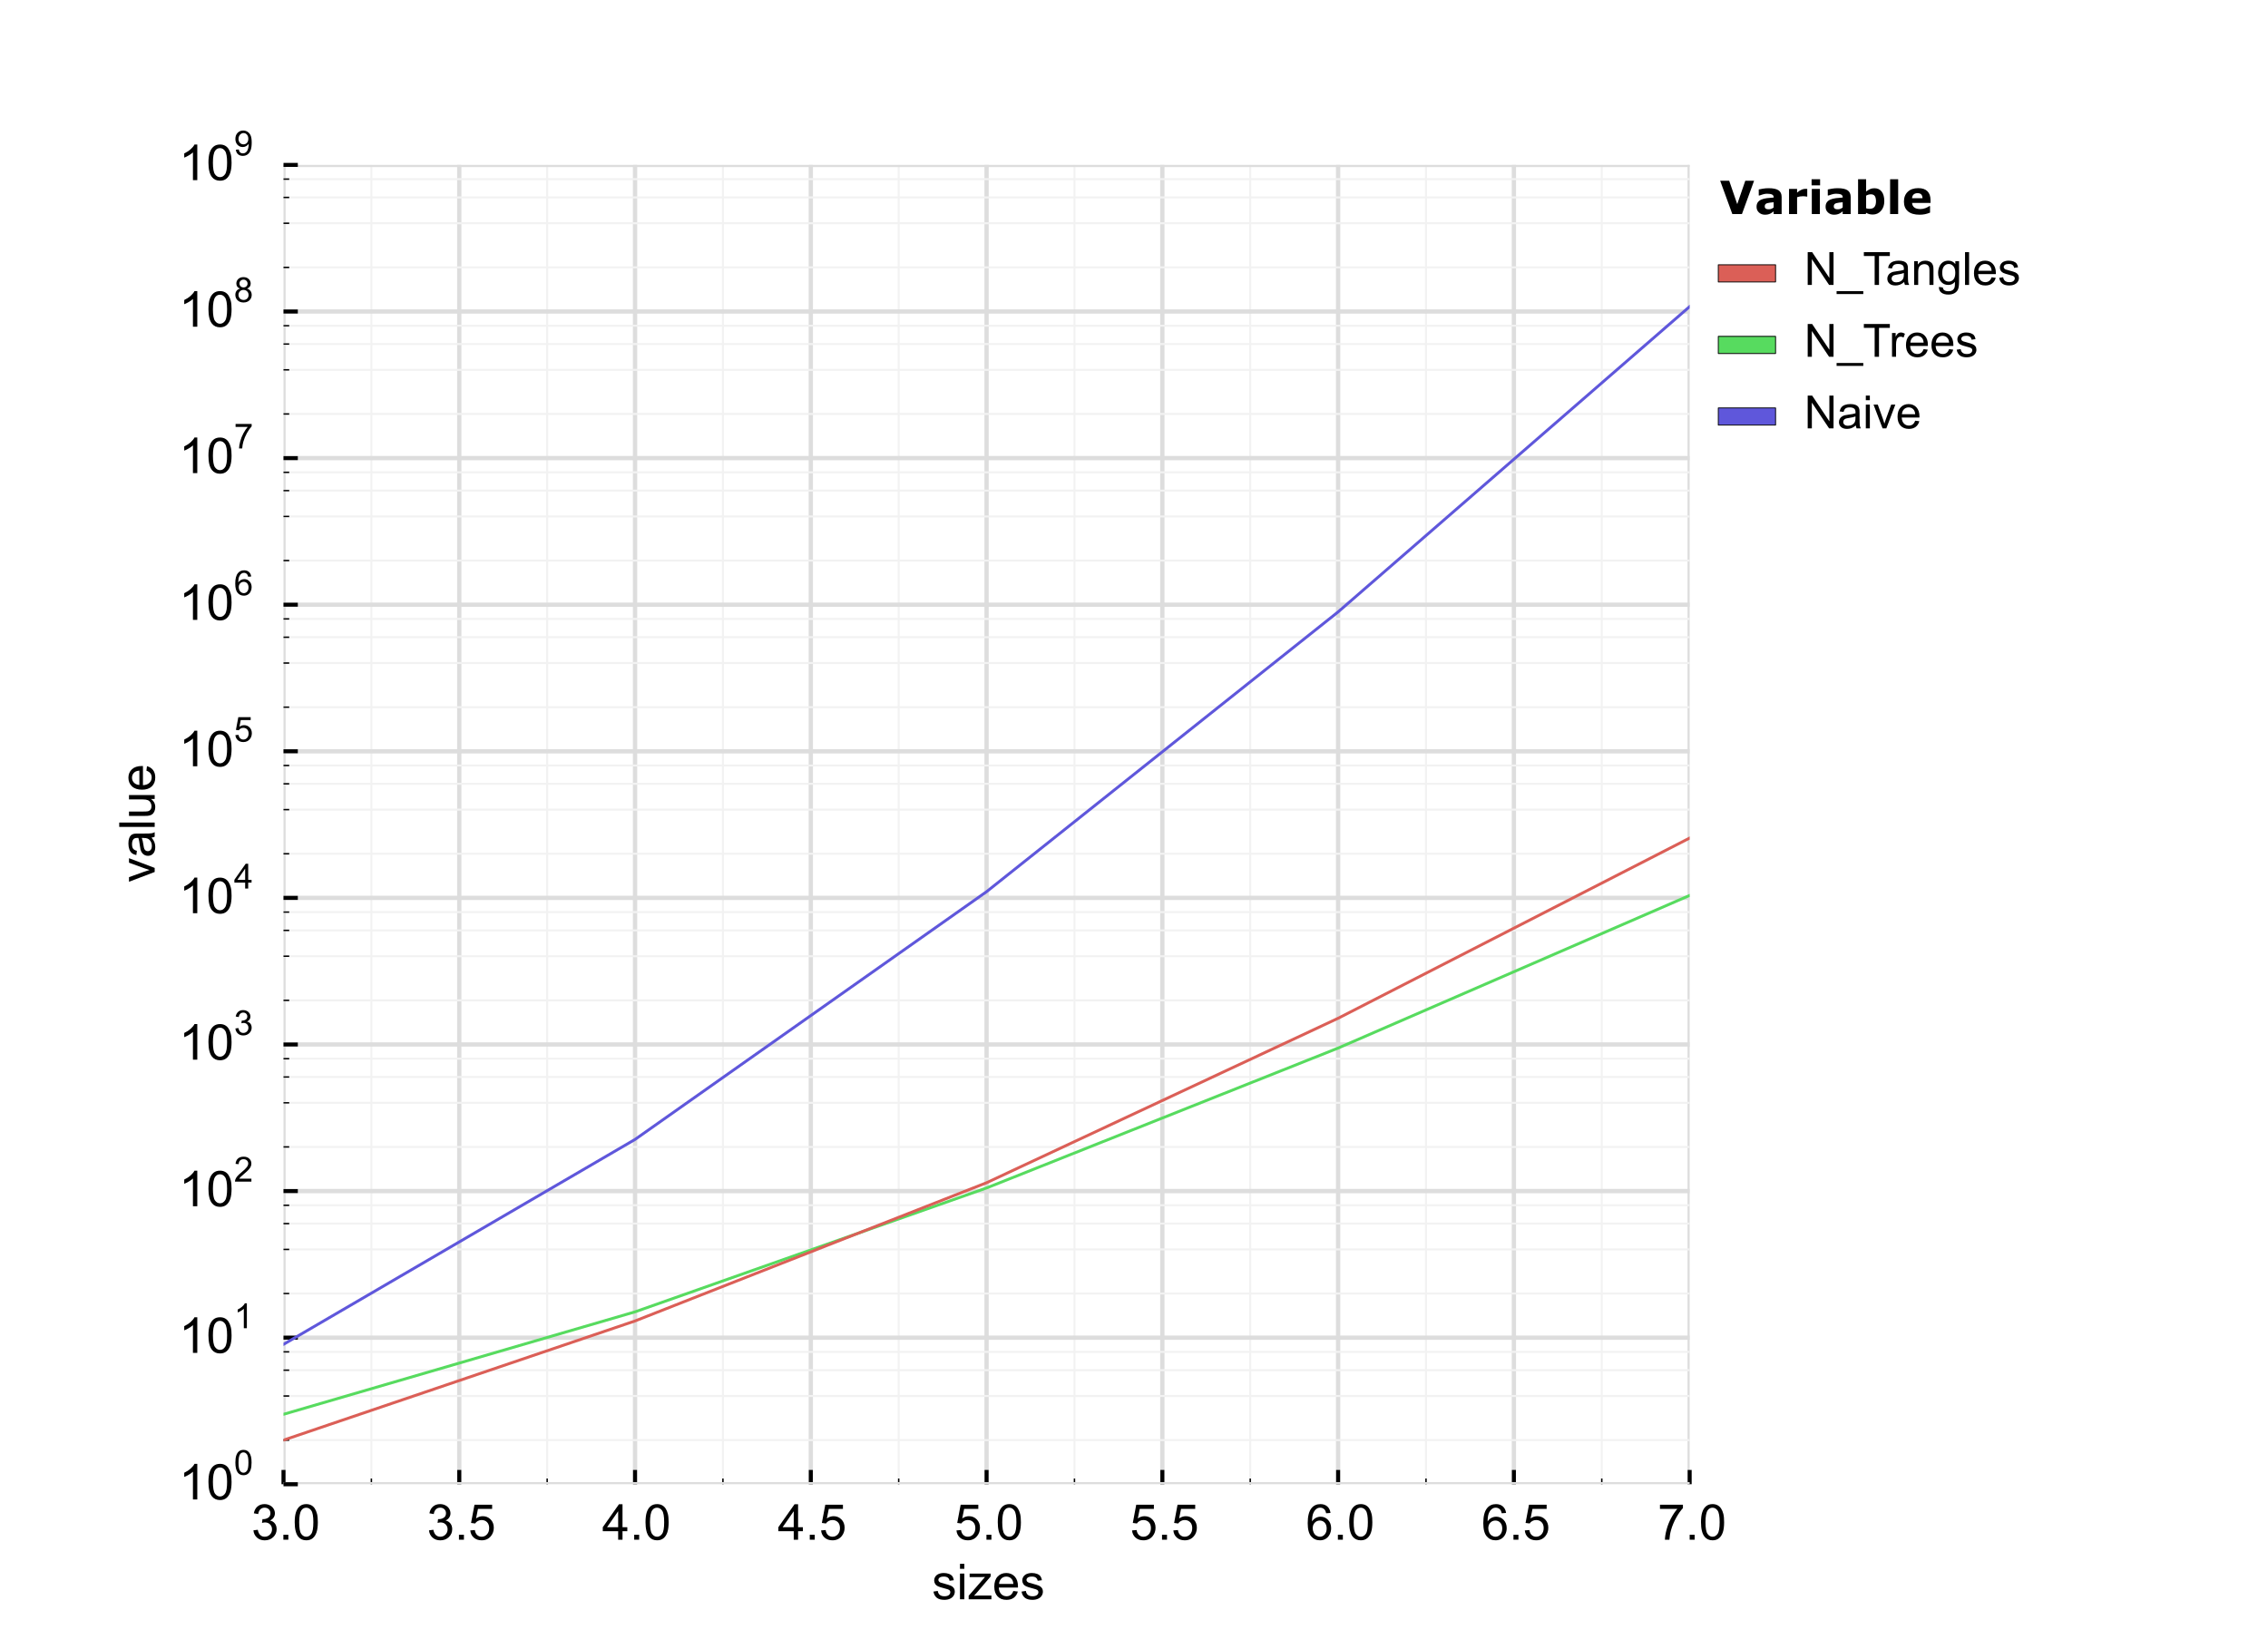 <?xml version="1.0" encoding="utf-8" standalone="no"?>
<!DOCTYPE svg PUBLIC "-//W3C//DTD SVG 1.1//EN"
  "http://www.w3.org/Graphics/SVG/1.1/DTD/svg11.dtd">
<!-- Created with matplotlib (http://matplotlib.org/) -->
<svg height="576pt" version="1.1" viewBox="0 0 792 576" width="792pt" xmlns="http://www.w3.org/2000/svg" xmlns:xlink="http://www.w3.org/1999/xlink">
 <defs>
  <style type="text/css">
*{stroke-linecap:butt;stroke-linejoin:round;}
  </style>
 </defs>
 <g id="figure_1">
  <g id="patch_1">
   <path d="
M0 576
L792 576
L792 0
L0 0
z
" style="fill:#ffffff;"/>
  </g>
  <g id="axes_1">
   <g id="patch_2">
    <path d="
M99 518.4
L590.04 518.4
L590.04 57.6
L99 57.6
z
" style="fill:#ffffff;"/>
   </g>
   <g id="matplotlib.axis_1">
    <g id="xtick_1">
     <g id="line2d_1">
      <path clip-path="url(#pfeb518cb43)" d="
M99 518.4
L99 57.6" style="fill:none;stroke:#dddddd;stroke-linecap:square;stroke-width:1.5;"/>
     </g>
     <g id="line2d_2">
      <defs>
       <path d="
M0 0
L0 -5" id="m1727c44048" style="stroke:#000000;stroke-width:1.4;"/>
      </defs>
      <g>
       <use style="stroke:#000000;stroke-width:1.4;" x="99.0" xlink:href="#m1727c44048" y="518.4"/>
      </g>
     </g>
     <g id="text_1">
      <!-- 3.0 -->
      <defs>
       <path d="
M4.156 35.297
Q4.156 48 6.766 55.734
Q9.375 63.484 14.516 67.672
Q19.672 71.875 27.484 71.875
Q33.25 71.875 37.594 69.547
Q41.938 67.234 44.766 62.859
Q47.609 58.5 49.219 52.219
Q50.828 45.953 50.828 35.297
Q50.828 22.703 48.234 14.969
Q45.656 7.234 40.5 3
Q35.359 -1.219 27.484 -1.219
Q17.141 -1.219 11.234 6.203
Q4.156 15.141 4.156 35.297
M13.188 35.297
Q13.188 17.672 17.312 11.828
Q21.438 6 27.484 6
Q33.547 6 37.672 11.859
Q41.797 17.719 41.797 35.297
Q41.797 52.984 37.672 58.781
Q33.547 64.594 27.391 64.594
Q21.344 64.594 17.719 59.469
Q13.188 52.938 13.188 35.297" id="ArialMT-30"/>
       <path d="
M9.078 0
L9.078 10.016
L19.094 10.016
L19.094 0
z
" id="ArialMT-2e"/>
       <path d="
M4.203 18.891
L12.984 20.062
Q14.5 12.594 18.141 9.297
Q21.781 6 27 6
Q33.203 6 37.469 10.297
Q41.75 14.594 41.75 20.953
Q41.75 27 37.797 30.922
Q33.844 34.859 27.734 34.859
Q25.25 34.859 21.531 33.891
L22.516 41.609
Q23.391 41.5 23.922 41.5
Q29.547 41.5 34.031 44.422
Q38.531 47.359 38.531 53.469
Q38.531 58.297 35.25 61.469
Q31.984 64.656 26.812 64.656
Q21.688 64.656 18.266 61.422
Q14.844 58.203 13.875 51.766
L5.078 53.328
Q6.688 62.156 12.391 67.016
Q18.109 71.875 26.609 71.875
Q32.469 71.875 37.391 69.359
Q42.328 66.844 44.938 62.5
Q47.562 58.156 47.562 53.266
Q47.562 48.641 45.062 44.828
Q42.578 41.016 37.703 38.766
Q44.047 37.312 47.562 32.688
Q51.078 28.078 51.078 21.141
Q51.078 11.766 44.234 5.25
Q37.406 -1.266 26.953 -1.266
Q17.531 -1.266 11.297 4.344
Q5.078 9.969 4.203 18.891" id="ArialMT-33"/>
      </defs>
      <g transform="translate(87.767 537.769)scale(0.173 -0.173)">
       <use xlink:href="#ArialMT-33"/>
       <use x="55.615" xlink:href="#ArialMT-2e"/>
       <use x="83.398" xlink:href="#ArialMT-30"/>
      </g>
     </g>
    </g>
    <g id="xtick_2">
     <g id="line2d_3">
      <path clip-path="url(#pfeb518cb43)" d="
M160.38 518.4
L160.38 57.6" style="fill:none;stroke:#dddddd;stroke-linecap:square;stroke-width:1.5;"/>
     </g>
     <g id="line2d_4">
      <g>
       <use style="stroke:#000000;stroke-width:1.4;" x="160.38" xlink:href="#m1727c44048" y="518.4"/>
      </g>
     </g>
     <g id="text_2">
      <!-- 3.5 -->
      <defs>
       <path d="
M4.156 18.75
L13.375 19.531
Q14.406 12.797 18.141 9.391
Q21.875 6 27.156 6
Q33.5 6 37.891 10.781
Q42.281 15.578 42.281 23.484
Q42.281 31 38.062 35.344
Q33.844 39.703 27 39.703
Q22.75 39.703 19.328 37.766
Q15.922 35.844 13.969 32.766
L5.719 33.844
L12.641 70.609
L48.25 70.609
L48.25 62.203
L19.672 62.203
L15.828 42.969
Q22.266 47.469 29.344 47.469
Q38.719 47.469 45.156 40.969
Q51.609 34.469 51.609 24.266
Q51.609 14.547 45.953 7.469
Q39.062 -1.219 27.156 -1.219
Q17.391 -1.219 11.203 4.25
Q5.031 9.719 4.156 18.75" id="ArialMT-35"/>
      </defs>
      <g transform="translate(149.079 537.769)scale(0.173 -0.173)">
       <use xlink:href="#ArialMT-33"/>
       <use x="55.615" xlink:href="#ArialMT-2e"/>
       <use x="83.398" xlink:href="#ArialMT-35"/>
      </g>
     </g>
    </g>
    <g id="xtick_3">
     <g id="line2d_5">
      <path clip-path="url(#pfeb518cb43)" d="
M221.76 518.4
L221.76 57.6" style="fill:none;stroke:#dddddd;stroke-linecap:square;stroke-width:1.5;"/>
     </g>
     <g id="line2d_6">
      <g>
       <use style="stroke:#000000;stroke-width:1.4;" x="221.76" xlink:href="#m1727c44048" y="518.4"/>
      </g>
     </g>
     <g id="text_3">
      <!-- 4.0 -->
      <defs>
       <path d="
M32.328 0
L32.328 17.141
L1.266 17.141
L1.266 25.203
L33.938 71.578
L41.109 71.578
L41.109 25.203
L50.781 25.203
L50.781 17.141
L41.109 17.141
L41.109 0
z

M32.328 25.203
L32.328 57.469
L9.906 25.203
z
" id="ArialMT-34"/>
      </defs>
      <g transform="translate(210.273 537.769)scale(0.173 -0.173)">
       <use xlink:href="#ArialMT-34"/>
       <use x="55.615" xlink:href="#ArialMT-2e"/>
       <use x="83.398" xlink:href="#ArialMT-30"/>
      </g>
     </g>
    </g>
    <g id="xtick_4">
     <g id="line2d_7">
      <path clip-path="url(#pfeb518cb43)" d="
M283.14 518.4
L283.14 57.6" style="fill:none;stroke:#dddddd;stroke-linecap:square;stroke-width:1.5;"/>
     </g>
     <g id="line2d_8">
      <g>
       <use style="stroke:#000000;stroke-width:1.4;" x="283.14" xlink:href="#m1727c44048" y="518.4"/>
      </g>
     </g>
     <g id="text_4">
      <!-- 4.5 -->
      <g transform="translate(271.585 537.769)scale(0.173 -0.173)">
       <use xlink:href="#ArialMT-34"/>
       <use x="55.615" xlink:href="#ArialMT-2e"/>
       <use x="83.398" xlink:href="#ArialMT-35"/>
      </g>
     </g>
    </g>
    <g id="xtick_5">
     <g id="line2d_9">
      <path clip-path="url(#pfeb518cb43)" d="
M344.52 518.4
L344.52 57.6" style="fill:none;stroke:#dddddd;stroke-linecap:square;stroke-width:1.5;"/>
     </g>
     <g id="line2d_10">
      <g>
       <use style="stroke:#000000;stroke-width:1.4;" x="344.52" xlink:href="#m1727c44048" y="518.4"/>
      </g>
     </g>
     <g id="text_5">
      <!-- 5.0 -->
      <g transform="translate(333.283 537.769)scale(0.173 -0.173)">
       <use xlink:href="#ArialMT-35"/>
       <use x="55.615" xlink:href="#ArialMT-2e"/>
       <use x="83.398" xlink:href="#ArialMT-30"/>
      </g>
     </g>
    </g>
    <g id="xtick_6">
     <g id="line2d_11">
      <path clip-path="url(#pfeb518cb43)" d="
M405.9 518.4
L405.9 57.6" style="fill:none;stroke:#dddddd;stroke-linecap:square;stroke-width:1.5;"/>
     </g>
     <g id="line2d_12">
      <g>
       <use style="stroke:#000000;stroke-width:1.4;" x="405.9" xlink:href="#m1727c44048" y="518.4"/>
      </g>
     </g>
     <g id="text_6">
      <!-- 5.5 -->
      <g transform="translate(394.595 537.769)scale(0.173 -0.173)">
       <use xlink:href="#ArialMT-35"/>
       <use x="55.615" xlink:href="#ArialMT-2e"/>
       <use x="83.398" xlink:href="#ArialMT-35"/>
      </g>
     </g>
    </g>
    <g id="xtick_7">
     <g id="line2d_13">
      <path clip-path="url(#pfeb518cb43)" d="
M467.28 518.4
L467.28 57.6" style="fill:none;stroke:#dddddd;stroke-linecap:square;stroke-width:1.5;"/>
     </g>
     <g id="line2d_14">
      <g>
       <use style="stroke:#000000;stroke-width:1.4;" x="467.28" xlink:href="#m1727c44048" y="518.4"/>
      </g>
     </g>
     <g id="text_7">
      <!-- 6.0 -->
      <defs>
       <path d="
M49.75 54.047
L41.016 53.375
Q39.844 58.547 37.703 60.891
Q34.125 64.656 28.906 64.656
Q24.703 64.656 21.531 62.312
Q17.391 59.281 14.984 53.469
Q12.594 47.656 12.5 36.922
Q15.672 41.75 20.266 44.094
Q24.859 46.438 29.891 46.438
Q38.672 46.438 44.844 39.969
Q51.031 33.5 51.031 23.25
Q51.031 16.5 48.125 10.719
Q45.219 4.938 40.141 1.859
Q35.062 -1.219 28.609 -1.219
Q17.625 -1.219 10.688 6.859
Q3.766 14.938 3.766 33.5
Q3.766 54.25 11.422 63.672
Q18.109 71.875 29.438 71.875
Q37.891 71.875 43.281 67.141
Q48.688 62.406 49.75 54.047
M13.875 23.188
Q13.875 18.656 15.797 14.5
Q17.719 10.359 21.188 8.172
Q24.656 6 28.469 6
Q34.031 6 38.031 10.484
Q42.047 14.984 42.047 22.703
Q42.047 30.125 38.078 34.391
Q34.125 38.672 28.125 38.672
Q22.172 38.672 18.016 34.391
Q13.875 30.125 13.875 23.188" id="ArialMT-36"/>
      </defs>
      <g transform="translate(456.009 537.769)scale(0.173 -0.173)">
       <use xlink:href="#ArialMT-36"/>
       <use x="55.615" xlink:href="#ArialMT-2e"/>
       <use x="83.398" xlink:href="#ArialMT-30"/>
      </g>
     </g>
    </g>
    <g id="xtick_8">
     <g id="line2d_15">
      <path clip-path="url(#pfeb518cb43)" d="
M528.66 518.4
L528.66 57.6" style="fill:none;stroke:#dddddd;stroke-linecap:square;stroke-width:1.5;"/>
     </g>
     <g id="line2d_16">
      <g>
       <use style="stroke:#000000;stroke-width:1.4;" x="528.66" xlink:href="#m1727c44048" y="518.4"/>
      </g>
     </g>
     <g id="text_8">
      <!-- 6.5 -->
      <g transform="translate(517.321 537.769)scale(0.173 -0.173)">
       <use xlink:href="#ArialMT-36"/>
       <use x="55.615" xlink:href="#ArialMT-2e"/>
       <use x="83.398" xlink:href="#ArialMT-35"/>
      </g>
     </g>
    </g>
    <g id="xtick_9">
     <g id="line2d_17">
      <path clip-path="url(#pfeb518cb43)" d="
M590.04 518.4
L590.04 57.6" style="fill:none;stroke:#dddddd;stroke-linecap:square;stroke-width:1.5;"/>
     </g>
     <g id="line2d_18">
      <g>
       <use style="stroke:#000000;stroke-width:1.4;" x="590.04" xlink:href="#m1727c44048" y="518.4"/>
      </g>
     </g>
     <g id="text_9">
      <!-- 7.0 -->
      <defs>
       <path d="
M4.734 62.203
L4.734 70.656
L51.078 70.656
L51.078 63.812
Q44.234 56.547 37.516 44.484
Q30.812 32.422 27.156 19.672
Q24.516 10.688 23.781 0
L14.75 0
Q14.891 8.453 18.062 20.406
Q21.234 32.375 27.172 43.484
Q33.109 54.594 39.797 62.203
z
" id="ArialMT-37"/>
      </defs>
      <g transform="translate(578.853 537.769)scale(0.173 -0.173)">
       <use xlink:href="#ArialMT-37"/>
       <use x="55.615" xlink:href="#ArialMT-2e"/>
       <use x="83.398" xlink:href="#ArialMT-30"/>
      </g>
     </g>
    </g>
    <g id="xtick_10">
     <g id="line2d_19">
      <path clip-path="url(#pfeb518cb43)" d="
M129.69 518.4
L129.69 57.6" style="fill:none;stroke:#f2f2f2;stroke-linecap:square;stroke-width:0.7;"/>
     </g>
     <g id="line2d_20">
      <defs>
       <path d="
M0 0
L0 -2" id="m177f7580d0" style="stroke:#000000;stroke-width:0.5;"/>
      </defs>
      <g>
       <use style="stroke:#000000;stroke-width:0.5;" x="129.69" xlink:href="#m177f7580d0" y="518.4"/>
      </g>
     </g>
    </g>
    <g id="xtick_11">
     <g id="line2d_21">
      <path clip-path="url(#pfeb518cb43)" d="
M191.07 518.4
L191.07 57.6" style="fill:none;stroke:#f2f2f2;stroke-linecap:square;stroke-width:0.7;"/>
     </g>
     <g id="line2d_22">
      <g>
       <use style="stroke:#000000;stroke-width:0.5;" x="191.07" xlink:href="#m177f7580d0" y="518.4"/>
      </g>
     </g>
    </g>
    <g id="xtick_12">
     <g id="line2d_23">
      <path clip-path="url(#pfeb518cb43)" d="
M252.45 518.4
L252.45 57.6" style="fill:none;stroke:#f2f2f2;stroke-linecap:square;stroke-width:0.7;"/>
     </g>
     <g id="line2d_24">
      <g>
       <use style="stroke:#000000;stroke-width:0.5;" x="252.45" xlink:href="#m177f7580d0" y="518.4"/>
      </g>
     </g>
    </g>
    <g id="xtick_13">
     <g id="line2d_25">
      <path clip-path="url(#pfeb518cb43)" d="
M313.83 518.4
L313.83 57.6" style="fill:none;stroke:#f2f2f2;stroke-linecap:square;stroke-width:0.7;"/>
     </g>
     <g id="line2d_26">
      <g>
       <use style="stroke:#000000;stroke-width:0.5;" x="313.83" xlink:href="#m177f7580d0" y="518.4"/>
      </g>
     </g>
    </g>
    <g id="xtick_14">
     <g id="line2d_27">
      <path clip-path="url(#pfeb518cb43)" d="
M375.21 518.4
L375.21 57.6" style="fill:none;stroke:#f2f2f2;stroke-linecap:square;stroke-width:0.7;"/>
     </g>
     <g id="line2d_28">
      <g>
       <use style="stroke:#000000;stroke-width:0.5;" x="375.21" xlink:href="#m177f7580d0" y="518.4"/>
      </g>
     </g>
    </g>
    <g id="xtick_15">
     <g id="line2d_29">
      <path clip-path="url(#pfeb518cb43)" d="
M436.59 518.4
L436.59 57.6" style="fill:none;stroke:#f2f2f2;stroke-linecap:square;stroke-width:0.7;"/>
     </g>
     <g id="line2d_30">
      <g>
       <use style="stroke:#000000;stroke-width:0.5;" x="436.59" xlink:href="#m177f7580d0" y="518.4"/>
      </g>
     </g>
    </g>
    <g id="xtick_16">
     <g id="line2d_31">
      <path clip-path="url(#pfeb518cb43)" d="
M497.97 518.4
L497.97 57.6" style="fill:none;stroke:#f2f2f2;stroke-linecap:square;stroke-width:0.7;"/>
     </g>
     <g id="line2d_32">
      <g>
       <use style="stroke:#000000;stroke-width:0.5;" x="497.97" xlink:href="#m177f7580d0" y="518.4"/>
      </g>
     </g>
    </g>
    <g id="xtick_17">
     <g id="line2d_33">
      <path clip-path="url(#pfeb518cb43)" d="
M559.35 518.4
L559.35 57.6" style="fill:none;stroke:#f2f2f2;stroke-linecap:square;stroke-width:0.7;"/>
     </g>
     <g id="line2d_34">
      <g>
       <use style="stroke:#000000;stroke-width:0.5;" x="559.35" xlink:href="#m177f7580d0" y="518.4"/>
      </g>
     </g>
    </g>
    <g id="text_10">
     <!-- sizes -->
     <defs>
      <path d="
M6.641 61.469
L6.641 71.578
L15.438 71.578
L15.438 61.469
z

M6.641 0
L6.641 51.859
L15.438 51.859
L15.438 0
z
" id="ArialMT-69"/>
      <path d="
M1.953 0
L1.953 7.125
L34.969 45.016
Q29.344 44.734 25.047 44.734
L3.906 44.734
L3.906 51.859
L46.297 51.859
L46.297 46.047
L18.219 13.141
L12.797 7.125
Q18.703 7.562 23.875 7.562
L47.859 7.562
L47.859 0
z
" id="ArialMT-7a"/>
      <path d="
M42.094 16.703
L51.172 15.578
Q49.031 7.625 43.219 3.219
Q37.406 -1.172 28.375 -1.172
Q17 -1.172 10.328 5.828
Q3.656 12.844 3.656 25.484
Q3.656 38.578 10.391 45.797
Q17.141 53.031 27.875 53.031
Q38.281 53.031 44.875 45.953
Q51.469 38.875 51.469 26.031
Q51.469 25.25 51.422 23.688
L12.75 23.688
Q13.234 15.141 17.578 10.594
Q21.922 6.062 28.422 6.062
Q33.25 6.062 36.672 8.594
Q40.094 11.141 42.094 16.703
M13.234 30.906
L42.188 30.906
Q41.609 37.453 38.875 40.719
Q34.672 45.797 27.984 45.797
Q21.922 45.797 17.797 41.75
Q13.672 37.703 13.234 30.906" id="ArialMT-65"/>
      <path d="
M3.078 15.484
L11.766 16.844
Q12.5 11.625 15.844 8.844
Q19.188 6.062 25.203 6.062
Q31.25 6.062 34.172 8.516
Q37.109 10.984 37.109 14.312
Q37.109 17.281 34.516 19
Q32.719 20.172 25.531 21.969
Q15.875 24.422 12.141 26.203
Q8.406 27.984 6.469 31.125
Q4.547 34.281 4.547 38.094
Q4.547 41.547 6.125 44.5
Q7.719 47.469 10.453 49.422
Q12.5 50.922 16.031 51.969
Q19.578 53.031 23.641 53.031
Q29.734 53.031 34.344 51.266
Q38.969 49.516 41.156 46.5
Q43.359 43.5 44.188 38.484
L35.594 37.312
Q35.016 41.312 32.203 43.547
Q29.391 45.797 24.266 45.797
Q18.219 45.797 15.625 43.797
Q13.031 41.797 13.031 39.109
Q13.031 37.406 14.109 36.031
Q15.188 34.625 17.484 33.688
Q18.797 33.203 25.25 31.453
Q34.578 28.953 38.25 27.359
Q41.938 25.781 44.031 22.75
Q46.141 19.734 46.141 15.234
Q46.141 10.844 43.578 6.953
Q41.016 3.078 36.172 0.953
Q31.344 -1.172 25.25 -1.172
Q15.141 -1.172 9.844 3.031
Q4.547 7.234 3.078 15.484" id="ArialMT-73"/>
     </defs>
     <g transform="translate(325.435 558.572)scale(0.173 -0.173)">
      <use xlink:href="#ArialMT-73"/>
      <use x="50.0" xlink:href="#ArialMT-69"/>
      <use x="72.217" xlink:href="#ArialMT-7a"/>
      <use x="122.217" xlink:href="#ArialMT-65"/>
      <use x="177.832" xlink:href="#ArialMT-73"/>
     </g>
    </g>
   </g>
   <g id="matplotlib.axis_2">
    <g id="ytick_1">
     <g id="line2d_35">
      <path clip-path="url(#pfeb518cb43)" d="
M99 518.4
L590.04 518.4" style="fill:none;stroke:#dddddd;stroke-linecap:square;stroke-width:1.5;"/>
     </g>
     <g id="line2d_36">
      <defs>
       <path d="
M0 0
L5 0" id="m786b325348" style="stroke:#000000;stroke-width:1.4;"/>
      </defs>
      <g>
       <use style="stroke:#000000;stroke-width:1.4;" x="99.0" xlink:href="#m786b325348" y="518.4"/>
      </g>
     </g>
     <g id="text_11">
      <!-- $\mathdefault{10^{0}}$ -->
      <defs>
       <path d="
M37.25 0
L28.469 0
L28.469 56
Q25.297 52.984 20.141 49.953
Q14.984 46.922 10.891 45.406
L10.891 53.906
Q18.266 57.375 23.781 62.297
Q29.297 67.234 31.594 71.875
L37.25 71.875
z
" id="ArialMT-31"/>
      </defs>
      <g transform="translate(62.451 523.865)scale(0.173 -0.173)">
       <use transform="translate(0.0 0.906)" xlink:href="#ArialMT-31"/>
       <use transform="translate(55.615 0.906)" xlink:href="#ArialMT-30"/>
       <use transform="translate(111.23 50.688)scale(0.7)" xlink:href="#ArialMT-30"/>
      </g>
     </g>
    </g>
    <g id="ytick_2">
     <g id="line2d_37">
      <path clip-path="url(#pfeb518cb43)" d="
M99 467.2
L590.04 467.2" style="fill:none;stroke:#dddddd;stroke-linecap:square;stroke-width:1.5;"/>
     </g>
     <g id="line2d_38">
      <g>
       <use style="stroke:#000000;stroke-width:1.4;" x="99.0" xlink:href="#m786b325348" y="467.2"/>
      </g>
     </g>
     <g id="text_12">
      <!-- $\mathdefault{10^{1}}$ -->
      <g transform="translate(62.451 472.665)scale(0.173 -0.173)">
       <use transform="translate(0.0 0.906)" xlink:href="#ArialMT-31"/>
       <use transform="translate(55.615 0.906)" xlink:href="#ArialMT-30"/>
       <use transform="translate(111.23 50.688)scale(0.7)" xlink:href="#ArialMT-31"/>
      </g>
     </g>
    </g>
    <g id="ytick_3">
     <g id="line2d_39">
      <path clip-path="url(#pfeb518cb43)" d="
M99 416
L590.04 416" style="fill:none;stroke:#dddddd;stroke-linecap:square;stroke-width:1.5;"/>
     </g>
     <g id="line2d_40">
      <g>
       <use style="stroke:#000000;stroke-width:1.4;" x="99.0" xlink:href="#m786b325348" y="416.0"/>
      </g>
     </g>
     <g id="text_13">
      <!-- $\mathdefault{10^{2}}$ -->
      <defs>
       <path d="
M50.344 8.453
L50.344 0
L3.031 0
Q2.938 3.172 4.047 6.109
Q5.859 10.938 9.828 15.625
Q13.812 20.312 21.344 26.469
Q33.016 36.031 37.109 41.625
Q41.219 47.219 41.219 52.203
Q41.219 57.422 37.469 61
Q33.734 64.594 27.734 64.594
Q21.391 64.594 17.578 60.781
Q13.766 56.984 13.719 50.25
L4.688 51.172
Q5.609 61.281 11.656 66.578
Q17.719 71.875 27.938 71.875
Q38.234 71.875 44.234 66.156
Q50.25 60.453 50.25 52
Q50.25 47.703 48.484 43.547
Q46.734 39.406 42.656 34.812
Q38.578 30.219 29.109 22.219
Q21.188 15.578 18.938 13.203
Q16.703 10.844 15.234 8.453
z
" id="ArialMT-32"/>
      </defs>
      <g transform="translate(62.451 421.465)scale(0.173 -0.173)">
       <use transform="translate(0.0 0.906)" xlink:href="#ArialMT-31"/>
       <use transform="translate(55.615 0.906)" xlink:href="#ArialMT-30"/>
       <use transform="translate(111.23 50.688)scale(0.7)" xlink:href="#ArialMT-32"/>
      </g>
     </g>
    </g>
    <g id="ytick_4">
     <g id="line2d_41">
      <path clip-path="url(#pfeb518cb43)" d="
M99 364.8
L590.04 364.8" style="fill:none;stroke:#dddddd;stroke-linecap:square;stroke-width:1.5;"/>
     </g>
     <g id="line2d_42">
      <g>
       <use style="stroke:#000000;stroke-width:1.4;" x="99.0" xlink:href="#m786b325348" y="364.8"/>
      </g>
     </g>
     <g id="text_14">
      <!-- $\mathdefault{10^{3}}$ -->
      <g transform="translate(62.451 370.265)scale(0.173 -0.173)">
       <use transform="translate(0.0 0.906)" xlink:href="#ArialMT-31"/>
       <use transform="translate(55.615 0.906)" xlink:href="#ArialMT-30"/>
       <use transform="translate(111.23 50.688)scale(0.7)" xlink:href="#ArialMT-33"/>
      </g>
     </g>
    </g>
    <g id="ytick_5">
     <g id="line2d_43">
      <path clip-path="url(#pfeb518cb43)" d="
M99 313.6
L590.04 313.6" style="fill:none;stroke:#dddddd;stroke-linecap:square;stroke-width:1.5;"/>
     </g>
     <g id="line2d_44">
      <g>
       <use style="stroke:#000000;stroke-width:1.4;" x="99.0" xlink:href="#m786b325348" y="313.6"/>
      </g>
     </g>
     <g id="text_15">
      <!-- $\mathdefault{10^{4}}$ -->
      <g transform="translate(62.451 318.978)scale(0.173 -0.173)">
       <use transform="translate(0.0 0.114)" xlink:href="#ArialMT-31"/>
       <use transform="translate(55.615 0.114)" xlink:href="#ArialMT-30"/>
       <use transform="translate(111.23 49.895)scale(0.7)" xlink:href="#ArialMT-34"/>
      </g>
     </g>
    </g>
    <g id="ytick_6">
     <g id="line2d_45">
      <path clip-path="url(#pfeb518cb43)" d="
M99 262.4
L590.04 262.4" style="fill:none;stroke:#dddddd;stroke-linecap:square;stroke-width:1.5;"/>
     </g>
     <g id="line2d_46">
      <g>
       <use style="stroke:#000000;stroke-width:1.4;" x="99.0" xlink:href="#m786b325348" y="262.4"/>
      </g>
     </g>
     <g id="text_16">
      <!-- $\mathdefault{10^{5}}$ -->
      <g transform="translate(62.451 267.778)scale(0.173 -0.173)">
       <use transform="translate(0.0 0.792)" xlink:href="#ArialMT-31"/>
       <use transform="translate(55.615 0.792)" xlink:href="#ArialMT-30"/>
       <use transform="translate(111.23 50.573)scale(0.7)" xlink:href="#ArialMT-35"/>
      </g>
     </g>
    </g>
    <g id="ytick_7">
     <g id="line2d_47">
      <path clip-path="url(#pfeb518cb43)" d="
M99 211.2
L590.04 211.2" style="fill:none;stroke:#dddddd;stroke-linecap:square;stroke-width:1.5;"/>
     </g>
     <g id="line2d_48">
      <g>
       <use style="stroke:#000000;stroke-width:1.4;" x="99.0" xlink:href="#m786b325348" y="211.2"/>
      </g>
     </g>
     <g id="text_17">
      <!-- $\mathdefault{10^{6}}$ -->
      <g transform="translate(62.451 216.665)scale(0.173 -0.173)">
       <use transform="translate(0.0 0.906)" xlink:href="#ArialMT-31"/>
       <use transform="translate(55.615 0.906)" xlink:href="#ArialMT-30"/>
       <use transform="translate(111.23 50.688)scale(0.7)" xlink:href="#ArialMT-36"/>
      </g>
     </g>
    </g>
    <g id="ytick_8">
     <g id="line2d_49">
      <path clip-path="url(#pfeb518cb43)" d="
M99 160
L590.04 160" style="fill:none;stroke:#dddddd;stroke-linecap:square;stroke-width:1.5;"/>
     </g>
     <g id="line2d_50">
      <g>
       <use style="stroke:#000000;stroke-width:1.4;" x="99.0" xlink:href="#m786b325348" y="160.0"/>
      </g>
     </g>
     <g id="text_18">
      <!-- $\mathdefault{10^{7}}$ -->
      <g transform="translate(62.451 165.378)scale(0.173 -0.173)">
       <use transform="translate(0.0 0.759)" xlink:href="#ArialMT-31"/>
       <use transform="translate(55.615 0.759)" xlink:href="#ArialMT-30"/>
       <use transform="translate(111.23 50.541)scale(0.7)" xlink:href="#ArialMT-37"/>
      </g>
     </g>
    </g>
    <g id="ytick_9">
     <g id="line2d_51">
      <path clip-path="url(#pfeb518cb43)" d="
M99 108.8
L590.04 108.8" style="fill:none;stroke:#dddddd;stroke-linecap:square;stroke-width:1.5;"/>
     </g>
     <g id="line2d_52">
      <g>
       <use style="stroke:#000000;stroke-width:1.4;" x="99.0" xlink:href="#m786b325348" y="108.8"/>
      </g>
     </g>
     <g id="text_19">
      <!-- $\mathdefault{10^{8}}$ -->
      <defs>
       <path d="
M17.672 38.812
Q12.203 40.828 9.562 44.531
Q6.938 48.25 6.938 53.422
Q6.938 61.234 12.547 66.547
Q18.172 71.875 27.484 71.875
Q36.859 71.875 42.578 66.422
Q48.297 60.984 48.297 53.172
Q48.297 48.188 45.672 44.5
Q43.062 40.828 37.75 38.812
Q44.344 36.672 47.781 31.875
Q51.219 27.094 51.219 20.453
Q51.219 11.281 44.719 5.031
Q38.234 -1.219 27.641 -1.219
Q17.047 -1.219 10.547 5.047
Q4.047 11.328 4.047 20.703
Q4.047 27.688 7.594 32.391
Q11.141 37.109 17.672 38.812
M15.922 53.719
Q15.922 48.641 19.188 45.406
Q22.469 42.188 27.688 42.188
Q32.766 42.188 36.016 45.375
Q39.266 48.578 39.266 53.219
Q39.266 58.062 35.906 61.359
Q32.562 64.656 27.594 64.656
Q22.562 64.656 19.234 61.422
Q15.922 58.203 15.922 53.719
M13.094 20.656
Q13.094 16.891 14.875 13.375
Q16.656 9.859 20.172 7.922
Q23.688 6 27.734 6
Q34.031 6 38.125 10.047
Q42.234 14.109 42.234 20.359
Q42.234 26.703 38.016 30.859
Q33.797 35.016 27.438 35.016
Q21.234 35.016 17.156 30.906
Q13.094 26.812 13.094 20.656" id="ArialMT-38"/>
      </defs>
      <g transform="translate(62.451 114.265)scale(0.173 -0.173)">
       <use transform="translate(0.0 0.906)" xlink:href="#ArialMT-31"/>
       <use transform="translate(55.615 0.906)" xlink:href="#ArialMT-30"/>
       <use transform="translate(111.23 50.688)scale(0.7)" xlink:href="#ArialMT-38"/>
      </g>
     </g>
    </g>
    <g id="ytick_10">
     <g id="line2d_53">
      <path clip-path="url(#pfeb518cb43)" d="
M99 57.6
L590.04 57.6" style="fill:none;stroke:#dddddd;stroke-linecap:square;stroke-width:1.5;"/>
     </g>
     <g id="line2d_54">
      <g>
       <use style="stroke:#000000;stroke-width:1.4;" x="99.0" xlink:href="#m786b325348" y="57.6"/>
      </g>
     </g>
     <g id="text_20">
      <!-- $\mathdefault{10^{9}}$ -->
      <defs>
       <path d="
M5.469 16.547
L13.922 17.328
Q14.984 11.375 18.016 8.688
Q21.047 6 25.781 6
Q29.828 6 32.875 7.859
Q35.938 9.719 37.891 12.812
Q39.844 15.922 41.156 21.188
Q42.484 26.469 42.484 31.938
Q42.484 32.516 42.438 33.688
Q39.797 29.5 35.234 26.875
Q30.672 24.266 25.344 24.266
Q16.453 24.266 10.297 30.703
Q4.156 37.156 4.156 47.703
Q4.156 58.594 10.578 65.234
Q17 71.875 26.656 71.875
Q33.641 71.875 39.422 68.109
Q45.219 64.359 48.219 57.391
Q51.219 50.438 51.219 37.25
Q51.219 23.531 48.234 15.406
Q45.266 7.281 39.375 3.031
Q33.5 -1.219 25.594 -1.219
Q17.188 -1.219 11.859 3.438
Q6.547 8.109 5.469 16.547
M41.453 48.141
Q41.453 55.719 37.422 60.156
Q33.406 64.594 27.734 64.594
Q21.875 64.594 17.531 59.812
Q13.188 55.031 13.188 47.406
Q13.188 40.578 17.312 36.297
Q21.438 32.031 27.484 32.031
Q33.594 32.031 37.516 36.297
Q41.453 40.578 41.453 48.141" id="ArialMT-39"/>
      </defs>
      <g transform="translate(62.451 63.065)scale(0.173 -0.173)">
       <use transform="translate(0.0 0.906)" xlink:href="#ArialMT-31"/>
       <use transform="translate(55.615 0.906)" xlink:href="#ArialMT-30"/>
       <use transform="translate(111.23 50.688)scale(0.7)" xlink:href="#ArialMT-39"/>
      </g>
     </g>
    </g>
    <g id="ytick_11">
     <g id="line2d_55">
      <path clip-path="url(#pfeb518cb43)" d="
M99 502.987
L590.04 502.987" style="fill:none;stroke:#f2f2f2;stroke-linecap:square;stroke-width:0.7;"/>
     </g>
     <g id="line2d_56">
      <defs>
       <path d="
M0 0
L2 0" id="mf0c55a9a47" style="stroke:#000000;stroke-width:0.5;"/>
      </defs>
      <g>
       <use style="stroke:#000000;stroke-width:0.5;" x="99.0" xlink:href="#mf0c55a9a47" y="502.987"/>
      </g>
     </g>
    </g>
    <g id="ytick_12">
     <g id="line2d_57">
      <path clip-path="url(#pfeb518cb43)" d="
M99 487.575
L590.04 487.575" style="fill:none;stroke:#f2f2f2;stroke-linecap:square;stroke-width:0.7;"/>
     </g>
     <g id="line2d_58">
      <g>
       <use style="stroke:#000000;stroke-width:0.5;" x="99.0" xlink:href="#mf0c55a9a47" y="487.575"/>
      </g>
     </g>
    </g>
    <g id="ytick_13">
     <g id="line2d_59">
      <path clip-path="url(#pfeb518cb43)" d="
M99 478.559
L590.04 478.559" style="fill:none;stroke:#f2f2f2;stroke-linecap:square;stroke-width:0.7;"/>
     </g>
     <g id="line2d_60">
      <g>
       <use style="stroke:#000000;stroke-width:0.5;" x="99.0" xlink:href="#mf0c55a9a47" y="478.559"/>
      </g>
     </g>
    </g>
    <g id="ytick_14">
     <g id="line2d_61">
      <path clip-path="url(#pfeb518cb43)" d="
M99 472.162
L590.04 472.162" style="fill:none;stroke:#f2f2f2;stroke-linecap:square;stroke-width:0.7;"/>
     </g>
     <g id="line2d_62">
      <g>
       <use style="stroke:#000000;stroke-width:0.5;" x="99.0" xlink:href="#mf0c55a9a47" y="472.162"/>
      </g>
     </g>
    </g>
    <g id="ytick_15">
     <g id="line2d_63">
      <path clip-path="url(#pfeb518cb43)" d="
M99 451.787
L590.04 451.787" style="fill:none;stroke:#f2f2f2;stroke-linecap:square;stroke-width:0.7;"/>
     </g>
     <g id="line2d_64">
      <g>
       <use style="stroke:#000000;stroke-width:0.5;" x="99.0" xlink:href="#mf0c55a9a47" y="451.787"/>
      </g>
     </g>
    </g>
    <g id="ytick_16">
     <g id="line2d_65">
      <path clip-path="url(#pfeb518cb43)" d="
M99 436.375
L590.04 436.375" style="fill:none;stroke:#f2f2f2;stroke-linecap:square;stroke-width:0.7;"/>
     </g>
     <g id="line2d_66">
      <g>
       <use style="stroke:#000000;stroke-width:0.5;" x="99.0" xlink:href="#mf0c55a9a47" y="436.375"/>
      </g>
     </g>
    </g>
    <g id="ytick_17">
     <g id="line2d_67">
      <path clip-path="url(#pfeb518cb43)" d="
M99 427.359
L590.04 427.359" style="fill:none;stroke:#f2f2f2;stroke-linecap:square;stroke-width:0.7;"/>
     </g>
     <g id="line2d_68">
      <g>
       <use style="stroke:#000000;stroke-width:0.5;" x="99.0" xlink:href="#mf0c55a9a47" y="427.359"/>
      </g>
     </g>
    </g>
    <g id="ytick_18">
     <g id="line2d_69">
      <path clip-path="url(#pfeb518cb43)" d="
M99 420.962
L590.04 420.962" style="fill:none;stroke:#f2f2f2;stroke-linecap:square;stroke-width:0.7;"/>
     </g>
     <g id="line2d_70">
      <g>
       <use style="stroke:#000000;stroke-width:0.5;" x="99.0" xlink:href="#mf0c55a9a47" y="420.962"/>
      </g>
     </g>
    </g>
    <g id="ytick_19">
     <g id="line2d_71">
      <path clip-path="url(#pfeb518cb43)" d="
M99 400.587
L590.04 400.587" style="fill:none;stroke:#f2f2f2;stroke-linecap:square;stroke-width:0.7;"/>
     </g>
     <g id="line2d_72">
      <g>
       <use style="stroke:#000000;stroke-width:0.5;" x="99.0" xlink:href="#mf0c55a9a47" y="400.587"/>
      </g>
     </g>
    </g>
    <g id="ytick_20">
     <g id="line2d_73">
      <path clip-path="url(#pfeb518cb43)" d="
M99 385.175
L590.04 385.175" style="fill:none;stroke:#f2f2f2;stroke-linecap:square;stroke-width:0.7;"/>
     </g>
     <g id="line2d_74">
      <g>
       <use style="stroke:#000000;stroke-width:0.5;" x="99.0" xlink:href="#mf0c55a9a47" y="385.175"/>
      </g>
     </g>
    </g>
    <g id="ytick_21">
     <g id="line2d_75">
      <path clip-path="url(#pfeb518cb43)" d="
M99 376.159
L590.04 376.159" style="fill:none;stroke:#f2f2f2;stroke-linecap:square;stroke-width:0.7;"/>
     </g>
     <g id="line2d_76">
      <g>
       <use style="stroke:#000000;stroke-width:0.5;" x="99.0" xlink:href="#mf0c55a9a47" y="376.159"/>
      </g>
     </g>
    </g>
    <g id="ytick_22">
     <g id="line2d_77">
      <path clip-path="url(#pfeb518cb43)" d="
M99 369.762
L590.04 369.762" style="fill:none;stroke:#f2f2f2;stroke-linecap:square;stroke-width:0.7;"/>
     </g>
     <g id="line2d_78">
      <g>
       <use style="stroke:#000000;stroke-width:0.5;" x="99.0" xlink:href="#mf0c55a9a47" y="369.762"/>
      </g>
     </g>
    </g>
    <g id="ytick_23">
     <g id="line2d_79">
      <path clip-path="url(#pfeb518cb43)" d="
M99 349.387
L590.04 349.387" style="fill:none;stroke:#f2f2f2;stroke-linecap:square;stroke-width:0.7;"/>
     </g>
     <g id="line2d_80">
      <g>
       <use style="stroke:#000000;stroke-width:0.5;" x="99.0" xlink:href="#mf0c55a9a47" y="349.387"/>
      </g>
     </g>
    </g>
    <g id="ytick_24">
     <g id="line2d_81">
      <path clip-path="url(#pfeb518cb43)" d="
M99 333.975
L590.04 333.975" style="fill:none;stroke:#f2f2f2;stroke-linecap:square;stroke-width:0.7;"/>
     </g>
     <g id="line2d_82">
      <g>
       <use style="stroke:#000000;stroke-width:0.5;" x="99.0" xlink:href="#mf0c55a9a47" y="333.975"/>
      </g>
     </g>
    </g>
    <g id="ytick_25">
     <g id="line2d_83">
      <path clip-path="url(#pfeb518cb43)" d="
M99 324.959
L590.04 324.959" style="fill:none;stroke:#f2f2f2;stroke-linecap:square;stroke-width:0.7;"/>
     </g>
     <g id="line2d_84">
      <g>
       <use style="stroke:#000000;stroke-width:0.5;" x="99.0" xlink:href="#mf0c55a9a47" y="324.959"/>
      </g>
     </g>
    </g>
    <g id="ytick_26">
     <g id="line2d_85">
      <path clip-path="url(#pfeb518cb43)" d="
M99 318.562
L590.04 318.562" style="fill:none;stroke:#f2f2f2;stroke-linecap:square;stroke-width:0.7;"/>
     </g>
     <g id="line2d_86">
      <g>
       <use style="stroke:#000000;stroke-width:0.5;" x="99.0" xlink:href="#mf0c55a9a47" y="318.562"/>
      </g>
     </g>
    </g>
    <g id="ytick_27">
     <g id="line2d_87">
      <path clip-path="url(#pfeb518cb43)" d="
M99 298.187
L590.04 298.187" style="fill:none;stroke:#f2f2f2;stroke-linecap:square;stroke-width:0.7;"/>
     </g>
     <g id="line2d_88">
      <g>
       <use style="stroke:#000000;stroke-width:0.5;" x="99.0" xlink:href="#mf0c55a9a47" y="298.187"/>
      </g>
     </g>
    </g>
    <g id="ytick_28">
     <g id="line2d_89">
      <path clip-path="url(#pfeb518cb43)" d="
M99 282.775
L590.04 282.775" style="fill:none;stroke:#f2f2f2;stroke-linecap:square;stroke-width:0.7;"/>
     </g>
     <g id="line2d_90">
      <g>
       <use style="stroke:#000000;stroke-width:0.5;" x="99.0" xlink:href="#mf0c55a9a47" y="282.775"/>
      </g>
     </g>
    </g>
    <g id="ytick_29">
     <g id="line2d_91">
      <path clip-path="url(#pfeb518cb43)" d="
M99 273.759
L590.04 273.759" style="fill:none;stroke:#f2f2f2;stroke-linecap:square;stroke-width:0.7;"/>
     </g>
     <g id="line2d_92">
      <g>
       <use style="stroke:#000000;stroke-width:0.5;" x="99.0" xlink:href="#mf0c55a9a47" y="273.759"/>
      </g>
     </g>
    </g>
    <g id="ytick_30">
     <g id="line2d_93">
      <path clip-path="url(#pfeb518cb43)" d="
M99 267.362
L590.04 267.362" style="fill:none;stroke:#f2f2f2;stroke-linecap:square;stroke-width:0.7;"/>
     </g>
     <g id="line2d_94">
      <g>
       <use style="stroke:#000000;stroke-width:0.5;" x="99.0" xlink:href="#mf0c55a9a47" y="267.362"/>
      </g>
     </g>
    </g>
    <g id="ytick_31">
     <g id="line2d_95">
      <path clip-path="url(#pfeb518cb43)" d="
M99 246.987
L590.04 246.987" style="fill:none;stroke:#f2f2f2;stroke-linecap:square;stroke-width:0.7;"/>
     </g>
     <g id="line2d_96">
      <g>
       <use style="stroke:#000000;stroke-width:0.5;" x="99.0" xlink:href="#mf0c55a9a47" y="246.987"/>
      </g>
     </g>
    </g>
    <g id="ytick_32">
     <g id="line2d_97">
      <path clip-path="url(#pfeb518cb43)" d="
M99 231.575
L590.04 231.575" style="fill:none;stroke:#f2f2f2;stroke-linecap:square;stroke-width:0.7;"/>
     </g>
     <g id="line2d_98">
      <g>
       <use style="stroke:#000000;stroke-width:0.5;" x="99.0" xlink:href="#mf0c55a9a47" y="231.575"/>
      </g>
     </g>
    </g>
    <g id="ytick_33">
     <g id="line2d_99">
      <path clip-path="url(#pfeb518cb43)" d="
M99 222.559
L590.04 222.559" style="fill:none;stroke:#f2f2f2;stroke-linecap:square;stroke-width:0.7;"/>
     </g>
     <g id="line2d_100">
      <g>
       <use style="stroke:#000000;stroke-width:0.5;" x="99.0" xlink:href="#mf0c55a9a47" y="222.559"/>
      </g>
     </g>
    </g>
    <g id="ytick_34">
     <g id="line2d_101">
      <path clip-path="url(#pfeb518cb43)" d="
M99 216.162
L590.04 216.162" style="fill:none;stroke:#f2f2f2;stroke-linecap:square;stroke-width:0.7;"/>
     </g>
     <g id="line2d_102">
      <g>
       <use style="stroke:#000000;stroke-width:0.5;" x="99.0" xlink:href="#mf0c55a9a47" y="216.162"/>
      </g>
     </g>
    </g>
    <g id="ytick_35">
     <g id="line2d_103">
      <path clip-path="url(#pfeb518cb43)" d="
M99 195.787
L590.04 195.787" style="fill:none;stroke:#f2f2f2;stroke-linecap:square;stroke-width:0.7;"/>
     </g>
     <g id="line2d_104">
      <g>
       <use style="stroke:#000000;stroke-width:0.5;" x="99.0" xlink:href="#mf0c55a9a47" y="195.787"/>
      </g>
     </g>
    </g>
    <g id="ytick_36">
     <g id="line2d_105">
      <path clip-path="url(#pfeb518cb43)" d="
M99 180.375
L590.04 180.375" style="fill:none;stroke:#f2f2f2;stroke-linecap:square;stroke-width:0.7;"/>
     </g>
     <g id="line2d_106">
      <g>
       <use style="stroke:#000000;stroke-width:0.5;" x="99.0" xlink:href="#mf0c55a9a47" y="180.375"/>
      </g>
     </g>
    </g>
    <g id="ytick_37">
     <g id="line2d_107">
      <path clip-path="url(#pfeb518cb43)" d="
M99 171.359
L590.04 171.359" style="fill:none;stroke:#f2f2f2;stroke-linecap:square;stroke-width:0.7;"/>
     </g>
     <g id="line2d_108">
      <g>
       <use style="stroke:#000000;stroke-width:0.5;" x="99.0" xlink:href="#mf0c55a9a47" y="171.359"/>
      </g>
     </g>
    </g>
    <g id="ytick_38">
     <g id="line2d_109">
      <path clip-path="url(#pfeb518cb43)" d="
M99 164.962
L590.04 164.962" style="fill:none;stroke:#f2f2f2;stroke-linecap:square;stroke-width:0.7;"/>
     </g>
     <g id="line2d_110">
      <g>
       <use style="stroke:#000000;stroke-width:0.5;" x="99.0" xlink:href="#mf0c55a9a47" y="164.962"/>
      </g>
     </g>
    </g>
    <g id="ytick_39">
     <g id="line2d_111">
      <path clip-path="url(#pfeb518cb43)" d="
M99 144.587
L590.04 144.587" style="fill:none;stroke:#f2f2f2;stroke-linecap:square;stroke-width:0.7;"/>
     </g>
     <g id="line2d_112">
      <g>
       <use style="stroke:#000000;stroke-width:0.5;" x="99.0" xlink:href="#mf0c55a9a47" y="144.587"/>
      </g>
     </g>
    </g>
    <g id="ytick_40">
     <g id="line2d_113">
      <path clip-path="url(#pfeb518cb43)" d="
M99 129.175
L590.04 129.175" style="fill:none;stroke:#f2f2f2;stroke-linecap:square;stroke-width:0.7;"/>
     </g>
     <g id="line2d_114">
      <g>
       <use style="stroke:#000000;stroke-width:0.5;" x="99.0" xlink:href="#mf0c55a9a47" y="129.175"/>
      </g>
     </g>
    </g>
    <g id="ytick_41">
     <g id="line2d_115">
      <path clip-path="url(#pfeb518cb43)" d="
M99 120.159
L590.04 120.159" style="fill:none;stroke:#f2f2f2;stroke-linecap:square;stroke-width:0.7;"/>
     </g>
     <g id="line2d_116">
      <g>
       <use style="stroke:#000000;stroke-width:0.5;" x="99.0" xlink:href="#mf0c55a9a47" y="120.159"/>
      </g>
     </g>
    </g>
    <g id="ytick_42">
     <g id="line2d_117">
      <path clip-path="url(#pfeb518cb43)" d="
M99 113.762
L590.04 113.762" style="fill:none;stroke:#f2f2f2;stroke-linecap:square;stroke-width:0.7;"/>
     </g>
     <g id="line2d_118">
      <g>
       <use style="stroke:#000000;stroke-width:0.5;" x="99.0" xlink:href="#mf0c55a9a47" y="113.762"/>
      </g>
     </g>
    </g>
    <g id="ytick_43">
     <g id="line2d_119">
      <path clip-path="url(#pfeb518cb43)" d="
M99 93.387
L590.04 93.387" style="fill:none;stroke:#f2f2f2;stroke-linecap:square;stroke-width:0.7;"/>
     </g>
     <g id="line2d_120">
      <g>
       <use style="stroke:#000000;stroke-width:0.5;" x="99.0" xlink:href="#mf0c55a9a47" y="93.387"/>
      </g>
     </g>
    </g>
    <g id="ytick_44">
     <g id="line2d_121">
      <path clip-path="url(#pfeb518cb43)" d="
M99 77.975
L590.04 77.975" style="fill:none;stroke:#f2f2f2;stroke-linecap:square;stroke-width:0.7;"/>
     </g>
     <g id="line2d_122">
      <g>
       <use style="stroke:#000000;stroke-width:0.5;" x="99.0" xlink:href="#mf0c55a9a47" y="77.975"/>
      </g>
     </g>
    </g>
    <g id="ytick_45">
     <g id="line2d_123">
      <path clip-path="url(#pfeb518cb43)" d="
M99 68.959
L590.04 68.959" style="fill:none;stroke:#f2f2f2;stroke-linecap:square;stroke-width:0.7;"/>
     </g>
     <g id="line2d_124">
      <g>
       <use style="stroke:#000000;stroke-width:0.5;" x="99.0" xlink:href="#mf0c55a9a47" y="68.959"/>
      </g>
     </g>
    </g>
    <g id="ytick_46">
     <g id="line2d_125">
      <path clip-path="url(#pfeb518cb43)" d="
M99 62.562
L590.04 62.562" style="fill:none;stroke:#f2f2f2;stroke-linecap:square;stroke-width:0.7;"/>
     </g>
     <g id="line2d_126">
      <g>
       <use style="stroke:#000000;stroke-width:0.5;" x="99.0" xlink:href="#mf0c55a9a47" y="62.562"/>
      </g>
     </g>
    </g>
    <g id="text_21">
     <!-- value -->
     <defs>
      <path d="
M6.391 0
L6.391 71.578
L15.188 71.578
L15.188 0
z
" id="ArialMT-6c"/>
      <path d="
M40.578 0
L40.578 7.625
Q34.516 -1.172 24.125 -1.172
Q19.531 -1.172 15.547 0.578
Q11.578 2.344 9.641 5
Q7.719 7.672 6.938 11.531
Q6.391 14.109 6.391 19.734
L6.391 51.859
L15.188 51.859
L15.188 23.094
Q15.188 16.219 15.719 13.812
Q16.547 10.359 19.234 8.375
Q21.922 6.391 25.875 6.391
Q29.828 6.391 33.297 8.422
Q36.766 10.453 38.203 13.938
Q39.656 17.438 39.656 24.078
L39.656 51.859
L48.438 51.859
L48.438 0
z
" id="ArialMT-75"/>
      <path d="
M21 0
L1.266 51.859
L10.547 51.859
L21.688 20.797
Q23.484 15.766 25 10.359
Q26.172 14.453 28.266 20.219
L39.797 51.859
L48.828 51.859
L29.203 0
z
" id="ArialMT-76"/>
      <path d="
M40.438 6.391
Q35.547 2.25 31.031 0.531
Q26.516 -1.172 21.344 -1.172
Q12.797 -1.172 8.203 3
Q3.609 7.172 3.609 13.672
Q3.609 17.484 5.344 20.625
Q7.078 23.781 9.891 25.688
Q12.703 27.594 16.219 28.562
Q18.797 29.25 24.031 29.891
Q34.672 31.156 39.703 32.906
Q39.75 34.719 39.75 35.203
Q39.75 40.578 37.25 42.781
Q33.891 45.75 27.25 45.75
Q21.047 45.75 18.094 43.578
Q15.141 41.406 13.719 35.891
L5.125 37.062
Q6.297 42.578 8.984 45.969
Q11.672 49.359 16.75 51.188
Q21.828 53.031 28.516 53.031
Q35.156 53.031 39.297 51.469
Q43.453 49.906 45.406 47.531
Q47.359 45.172 48.141 41.547
Q48.578 39.312 48.578 33.453
L48.578 21.734
Q48.578 9.469 49.141 6.219
Q49.703 2.984 51.375 0
L42.188 0
Q40.828 2.734 40.438 6.391
M39.703 26.031
Q34.906 24.078 25.344 22.703
Q19.922 21.922 17.672 20.938
Q15.438 19.969 14.203 18.094
Q12.984 16.219 12.984 13.922
Q12.984 10.406 15.641 8.062
Q18.312 5.719 23.438 5.719
Q28.516 5.719 32.469 7.938
Q36.422 10.156 38.281 14.016
Q39.703 17 39.703 22.797
z
" id="ArialMT-61"/>
     </defs>
     <g transform="translate(54.017 308.187)rotate(-90.0)scale(0.173 -0.173)">
      <use xlink:href="#ArialMT-76"/>
      <use x="50.0" xlink:href="#ArialMT-61"/>
      <use x="105.615" xlink:href="#ArialMT-6c"/>
      <use x="127.832" xlink:href="#ArialMT-75"/>
      <use x="183.447" xlink:href="#ArialMT-65"/>
     </g>
    </g>
   </g>
   <g id="line2d_127">
    <path clip-path="url(#pfeb518cb43)" d="
M99 493.971
L221.76 458.184
L344.52 414.915
L467.28 366.058
L590.04 312.739" style="fill:none;stroke:#57db5f;stroke-linecap:square;"/>
   </g>
   <g id="line2d_128">
    <path clip-path="url(#pfeb518cb43)" d="
M99 469.543
L221.76 397.968
L344.52 311.43
L467.28 213.716
L590.04 107.077" style="fill:none;stroke:#5f57db;stroke-linecap:square;"/>
   </g>
   <g id="line2d_129">
    <path clip-path="url(#pfeb518cb43)" d="
M99 502.987
L221.76 461.366
L344.52 413.086
L467.28 355.651
L590.04 292.702" style="fill:none;stroke:#db5f57;stroke-linecap:square;"/>
   </g>
   <g id="patch_3">
    <path d="
M99 57.6
L590.04 57.6" style="fill:none;opacity:0;"/>
   </g>
   <g id="patch_4">
    <path d="
M590.04 518.4
L590.04 57.6" style="fill:none;opacity:0;"/>
   </g>
   <g id="patch_5">
    <path d="
M99 518.4
L590.04 518.4" style="fill:none;opacity:0;"/>
   </g>
   <g id="patch_6">
    <path d="
M99 518.4
L99 57.6" style="fill:none;opacity:0;"/>
   </g>
   <g id="text_22">
    <!--  Variable  -->
    <defs>
     <path d="
M48.047 38.094
L46.484 38.094
Q45.359 38.484 42.859 38.672
Q40.375 38.875 38.719 38.875
Q34.969 38.875 32.078 38.375
Q29.203 37.891 25.875 36.719
L25.875 0
L8.297 0
L8.297 54.828
L25.875 54.828
L25.875 46.781
Q31.688 51.766 35.984 53.391
Q40.281 55.031 43.891 55.031
Q44.828 55.031 46 54.984
Q47.172 54.938 48.047 54.828
z
" id="Verdana-Bold-72"/>
     <path d="
M62.312 24.172
L22.078 24.172
Q22.469 17.719 26.984 14.297
Q31.5 10.891 40.281 10.891
Q45.844 10.891 51.062 12.891
Q56.297 14.891 59.328 17.188
L61.281 17.188
L61.281 3.078
Q55.328 0.688 50.047 -0.391
Q44.781 -1.469 38.375 -1.469
Q21.875 -1.469 13.078 5.953
Q4.297 13.375 4.297 27.094
Q4.297 40.672 12.625 48.609
Q20.953 56.547 35.453 56.547
Q48.828 56.547 55.562 49.781
Q62.312 43.016 62.312 30.328
z

M44.828 34.469
Q44.672 39.984 42.078 42.766
Q39.5 45.562 34.031 45.562
Q28.953 45.562 25.672 42.922
Q22.406 40.281 22.016 34.469
z
" id="Verdana-Bold-65"/>
     <path d="
M41.5 14.312
L41.5 25.734
Q37.938 25.438 33.781 24.922
Q29.641 24.422 27.484 23.734
Q24.859 22.906 23.469 21.312
Q22.078 19.734 22.078 17.141
Q22.078 15.438 22.359 14.359
Q22.656 13.281 23.828 12.312
Q24.953 11.328 26.516 10.859
Q28.078 10.406 31.391 10.406
Q34.031 10.406 36.734 11.469
Q39.453 12.547 41.5 14.312
M41.5 5.812
Q40.094 4.734 37.984 3.219
Q35.891 1.703 34.031 0.828
Q31.453 -0.344 28.656 -0.906
Q25.875 -1.469 22.562 -1.469
Q14.75 -1.469 9.469 3.359
Q4.203 8.203 4.203 15.719
Q4.203 21.734 6.891 25.531
Q9.578 29.344 14.5 31.547
Q19.391 33.734 26.609 34.656
Q33.844 35.594 41.609 36.031
L41.609 36.328
Q41.609 40.875 37.891 42.609
Q34.188 44.344 26.953 44.344
Q22.609 44.344 17.672 42.797
Q12.75 41.266 10.594 40.438
L8.984 40.438
L8.984 53.656
Q11.766 54.391 18.031 55.391
Q24.312 56.391 30.609 56.391
Q45.609 56.391 52.266 51.781
Q58.938 47.172 58.938 37.312
L58.938 0
L41.5 0
z
" id="Verdana-Bold-61"/>
     <path d="
M65.531 28.172
Q65.531 15.234 58.375 7.078
Q51.219 -1.078 40.531 -1.078
Q35.938 -1.078 32.469 -0.094
Q29 0.875 25.875 2.734
L25.141 0
L8.297 0
L8.297 75.984
L25.875 75.984
L25.875 49.125
Q29.938 52.344 34.156 54.344
Q38.375 56.344 43.891 56.344
Q54.297 56.344 59.906 48.844
Q65.531 41.359 65.531 28.172
M47.406 27.828
Q47.406 35.156 44.922 39.109
Q42.438 43.062 36.031 43.062
Q33.547 43.062 30.906 42.297
Q28.266 41.547 25.875 40.141
L25.875 12.594
Q27.781 11.922 29.484 11.672
Q31.203 11.422 33.594 11.422
Q40.578 11.422 43.984 15.516
Q47.406 19.625 47.406 27.828" id="Verdana-Bold-62"/>
     <path d="
M25.875 0
L8.297 0
L8.297 54.828
L25.875 54.828
z

M26.375 62.641
L7.812 62.641
L7.812 75.984
L26.375 75.984
z
" id="Verdana-Bold-69"/>
     <path d="
M75.203 72.703
L48.688 0
L27.688 0
L1.172 72.703
L20.844 72.703
L38.422 21.625
L56 72.703
z
" id="Verdana-Bold-56"/>
     <path id="Verdana-Bold-20"/>
     <path d="
M25.875 0
L8.297 0
L8.297 75.984
L25.875 75.984
z
" id="Verdana-Bold-6c"/>
    </defs>
    <g transform="translate(595.04 74.757)scale(0.16 -0.16)">
     <use xlink:href="#Verdana-Bold-20"/>
     <use x="34.18" xlink:href="#Verdana-Bold-56"/>
     <use x="110.547" xlink:href="#Verdana-Bold-61"/>
     <use x="177.344" xlink:href="#Verdana-Bold-72"/>
     <use x="227.051" xlink:href="#Verdana-Bold-69"/>
     <use x="261.23" xlink:href="#Verdana-Bold-61"/>
     <use x="328.027" xlink:href="#Verdana-Bold-62"/>
     <use x="397.949" xlink:href="#Verdana-Bold-6c"/>
     <use x="432.129" xlink:href="#Verdana-Bold-65"/>
     <use x="498.535" xlink:href="#Verdana-Bold-20"/>
    </g>
   </g>
   <g id="patch_7">
    <path d="
M600.04 98.478
L620.04 98.478
L620.04 92.478
L600.04 92.478
z
" style="fill:#db5f57;stroke:#000000;stroke-width:0.3;"/>
   </g>
   <g id="text_23">
    <!-- N_Tangles -->
    <defs>
     <path d="
M-1.516 -19.875
L-1.516 -13.531
L56.734 -13.531
L56.734 -19.875
z
" id="ArialMT-5f"/>
     <path d="
M4.984 -4.297
L13.531 -5.562
Q14.062 -9.516 16.5 -11.328
Q19.781 -13.766 25.438 -13.766
Q31.547 -13.766 34.859 -11.328
Q38.188 -8.891 39.359 -4.5
Q40.047 -1.812 39.984 6.781
Q34.234 0 25.641 0
Q14.938 0 9.078 7.719
Q3.219 15.438 3.219 26.219
Q3.219 33.641 5.906 39.906
Q8.594 46.188 13.688 49.609
Q18.797 53.031 25.688 53.031
Q34.859 53.031 40.828 45.609
L40.828 51.859
L48.922 51.859
L48.922 7.031
Q48.922 -5.078 46.453 -10.125
Q44 -15.188 38.641 -18.109
Q33.297 -21.047 25.484 -21.047
Q16.219 -21.047 10.5 -16.875
Q4.781 -12.703 4.984 -4.297
M12.25 26.859
Q12.25 16.656 16.297 11.969
Q20.359 7.281 26.469 7.281
Q32.516 7.281 36.609 11.938
Q40.719 16.609 40.719 26.562
Q40.719 36.078 36.5 40.906
Q32.281 45.75 26.312 45.75
Q20.453 45.75 16.344 40.984
Q12.25 36.234 12.25 26.859" id="ArialMT-67"/>
     <path d="
M7.625 0
L7.625 71.578
L17.328 71.578
L54.938 15.375
L54.938 71.578
L64.016 71.578
L64.016 0
L54.297 0
L16.703 56.25
L16.703 0
z
" id="ArialMT-4e"/>
     <path d="
M6.594 0
L6.594 51.859
L14.5 51.859
L14.5 44.484
Q20.219 53.031 31 53.031
Q35.688 53.031 39.625 51.344
Q43.562 49.656 45.516 46.922
Q47.469 44.188 48.25 40.438
Q48.734 37.984 48.734 31.891
L48.734 0
L39.938 0
L39.938 31.547
Q39.938 36.922 38.906 39.578
Q37.891 42.234 35.281 43.812
Q32.672 45.406 29.156 45.406
Q23.531 45.406 19.453 41.844
Q15.375 38.281 15.375 28.328
L15.375 0
z
" id="ArialMT-6e"/>
     <path d="
M25.922 0
L25.922 63.141
L2.344 63.141
L2.344 71.578
L59.078 71.578
L59.078 63.141
L35.406 63.141
L35.406 0
z
" id="ArialMT-54"/>
    </defs>
    <g transform="translate(630.04 99.52)scale(0.16 -0.16)">
     <use xlink:href="#ArialMT-4e"/>
     <use x="72.217" xlink:href="#ArialMT-5f"/>
     <use x="127.832" xlink:href="#ArialMT-54"/>
     <use x="177.791" xlink:href="#ArialMT-61"/>
     <use x="233.406" xlink:href="#ArialMT-6e"/>
     <use x="289.021" xlink:href="#ArialMT-67"/>
     <use x="344.637" xlink:href="#ArialMT-6c"/>
     <use x="366.854" xlink:href="#ArialMT-65"/>
     <use x="422.469" xlink:href="#ArialMT-73"/>
    </g>
   </g>
   <g id="patch_8">
    <path d="
M600.04 123.478
L620.04 123.478
L620.04 117.478
L600.04 117.478
z
" style="fill:#57db5f;stroke:#000000;stroke-width:0.3;"/>
   </g>
   <g id="text_24">
    <!-- N_Trees -->
    <defs>
     <path d="
M6.5 0
L6.5 51.859
L14.406 51.859
L14.406 44
Q17.438 49.516 20 51.266
Q22.562 53.031 25.641 53.031
Q30.078 53.031 34.672 50.203
L31.641 42.047
Q28.422 43.953 25.203 43.953
Q22.312 43.953 20.016 42.219
Q17.719 40.484 16.75 37.406
Q15.281 32.719 15.281 27.156
L15.281 0
z
" id="ArialMT-72"/>
    </defs>
    <g transform="translate(630.04 124.614)scale(0.16 -0.16)">
     <use xlink:href="#ArialMT-4e"/>
     <use x="72.217" xlink:href="#ArialMT-5f"/>
     <use x="127.832" xlink:href="#ArialMT-54"/>
     <use x="185.166" xlink:href="#ArialMT-72"/>
     <use x="218.467" xlink:href="#ArialMT-65"/>
     <use x="274.082" xlink:href="#ArialMT-65"/>
     <use x="329.697" xlink:href="#ArialMT-73"/>
    </g>
   </g>
   <g id="patch_9">
    <path d="
M600.04 148.478
L620.04 148.478
L620.04 142.478
L600.04 142.478
z
" style="fill:#5f57db;stroke:#000000;stroke-width:0.3;"/>
   </g>
   <g id="text_25">
    <!-- Naive -->
    <g transform="translate(630.04 149.614)scale(0.16 -0.16)">
     <use xlink:href="#ArialMT-4e"/>
     <use x="72.217" xlink:href="#ArialMT-61"/>
     <use x="127.832" xlink:href="#ArialMT-69"/>
     <use x="150.049" xlink:href="#ArialMT-76"/>
     <use x="200.049" xlink:href="#ArialMT-65"/>
    </g>
   </g>
  </g>
 </g>
 <defs>
  <clipPath id="pfeb518cb43">
   <rect height="460.8" width="491.04" x="99.0" y="57.6"/>
  </clipPath>
 </defs>
</svg>
